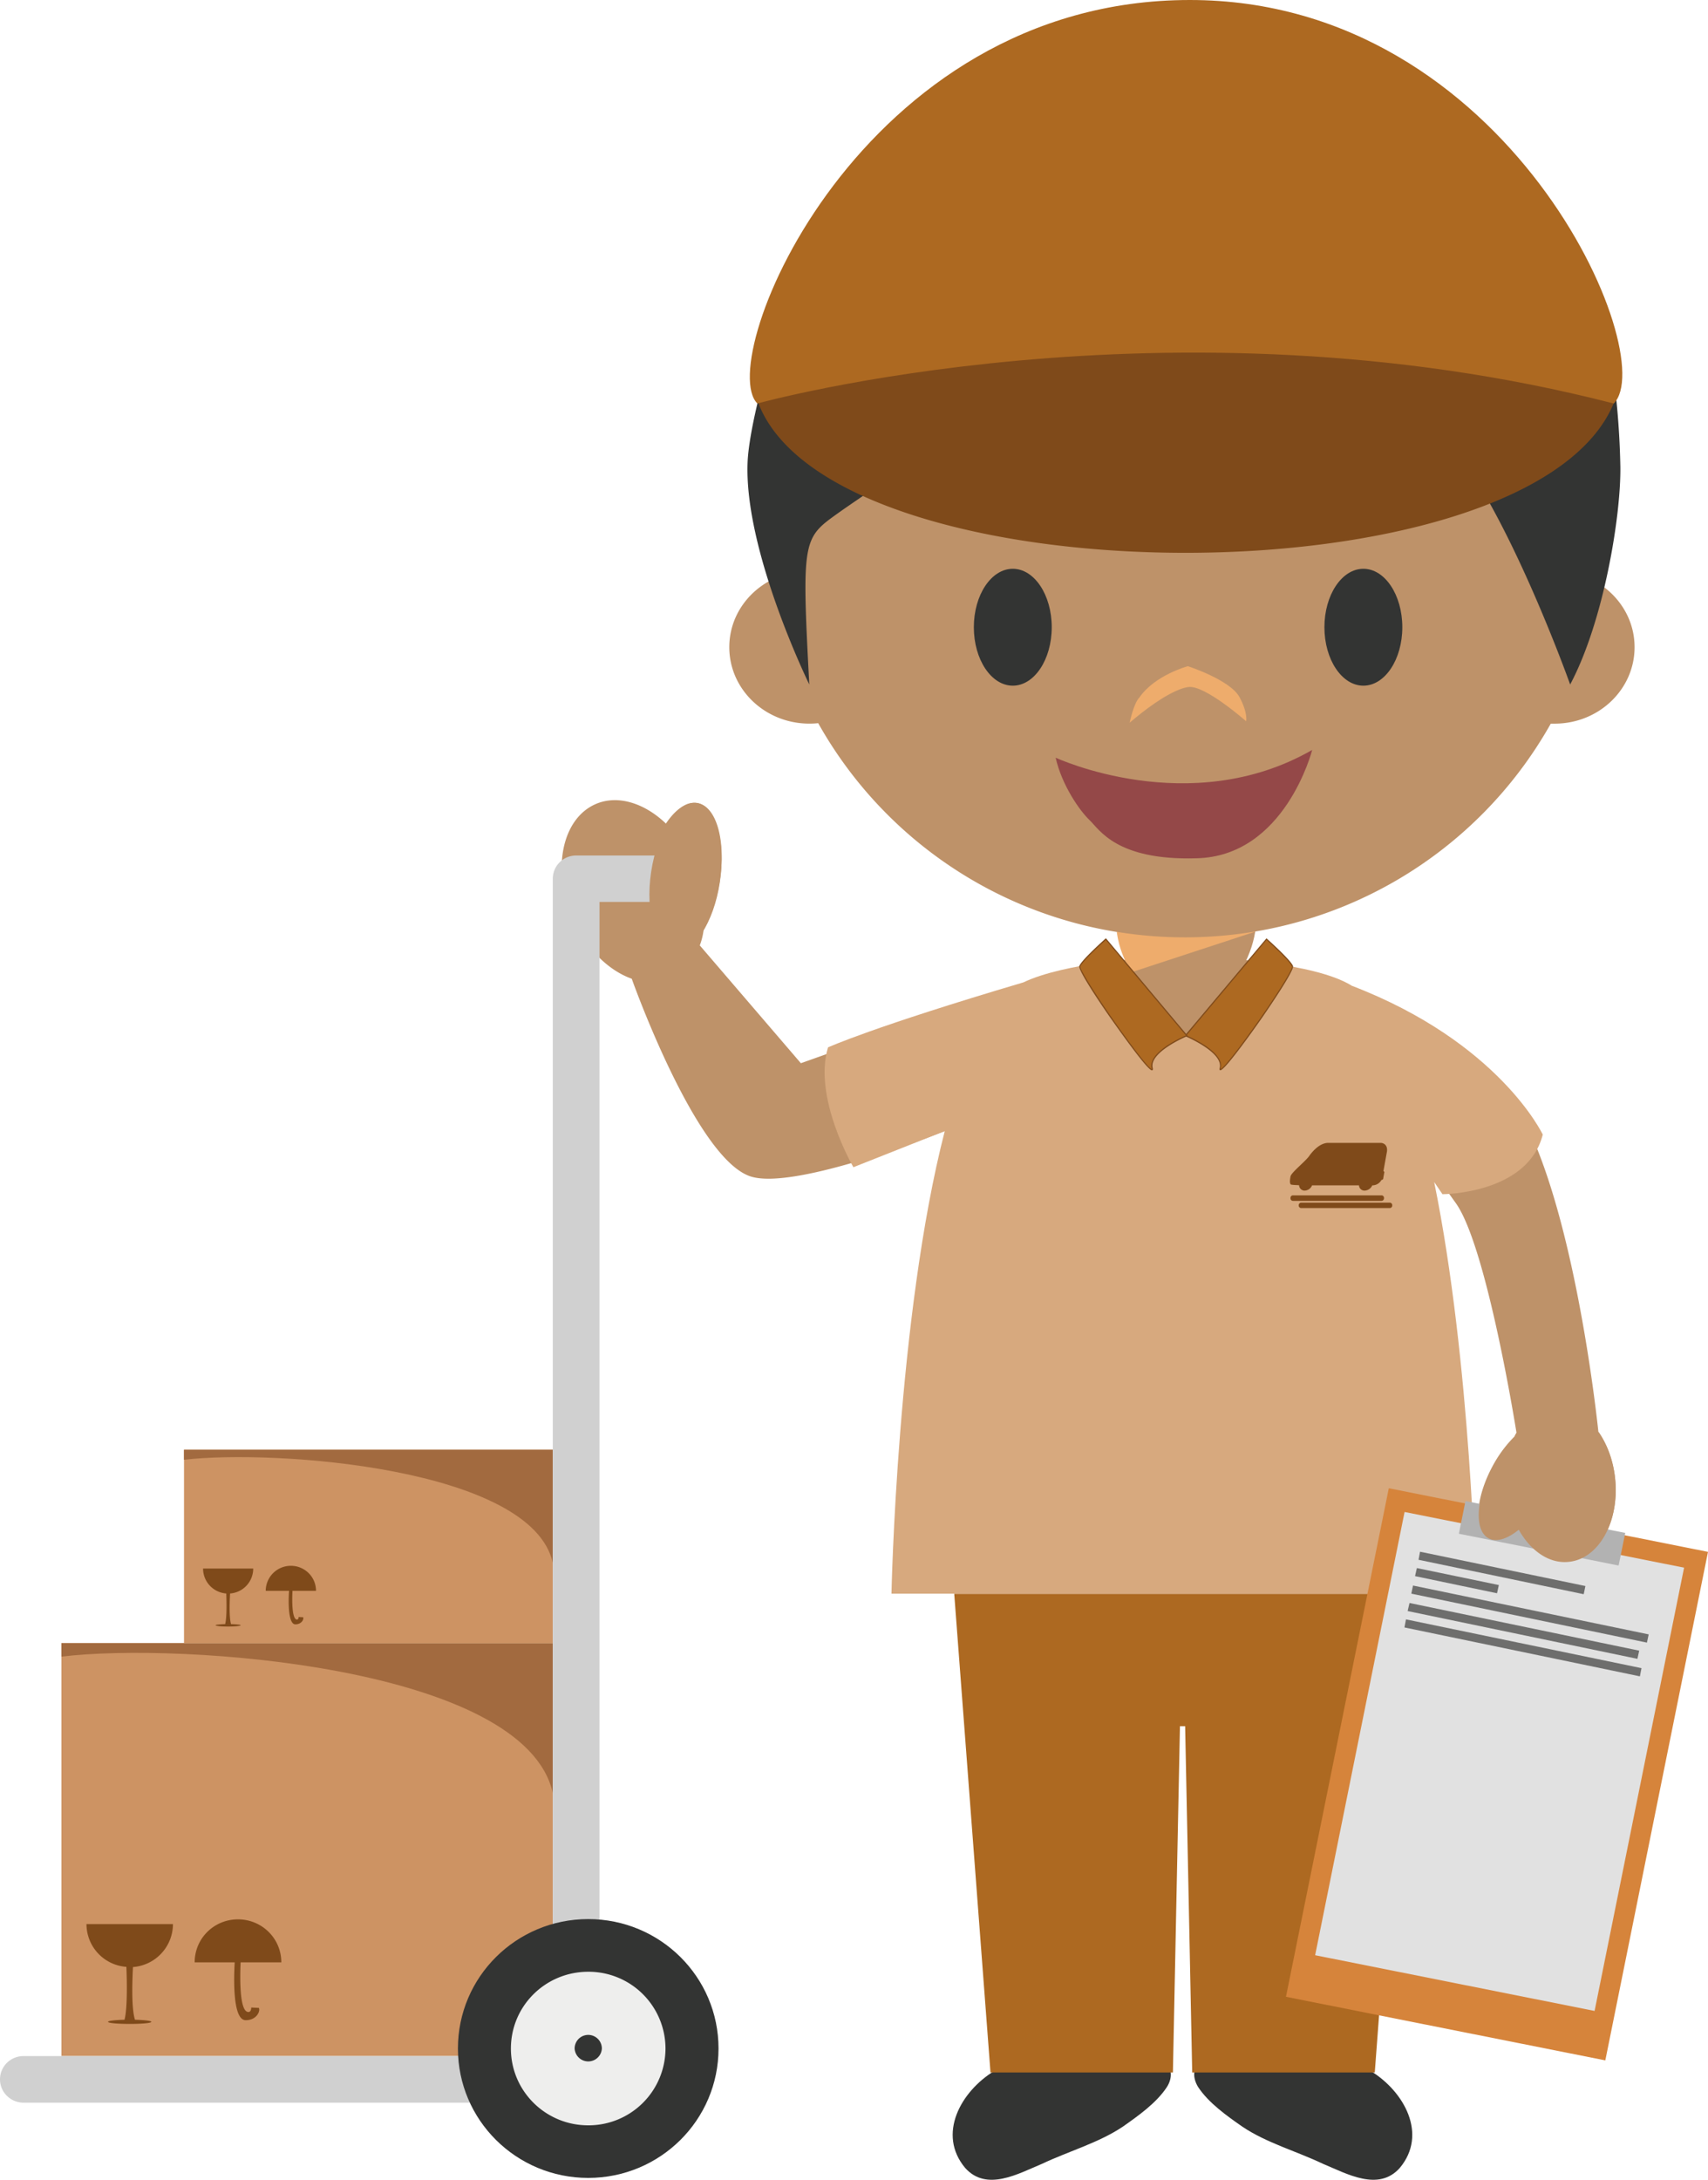 <svg xmlns="http://www.w3.org/2000/svg" width="87.696" height="111.889"><g fill-rule="evenodd" stroke-miterlimit="10" data-paper-data="{&quot;isPaintingLayer&quot;:true}" style="mix-blend-mode:normal"><path fill="#be9269" d="M77.298 55.959c3.451 4.39 4.775 17.59 4.775 17.59v-.059c.444.637.757 1.465.853 2.392.232 2.208-.828 4.127-2.374 4.287-1.01.116-1.974-.557-2.583-1.648-.575.468-1.146.658-1.553.441-.758-.4-.668-2.044.203-3.673a6.41 6.41 0 0 1 1.136-1.548c.03-.072.067-.135.107-.201 0 0-1.507-9.525-3.112-11.78-.8-1.129-1.326-1.767-1.506-2.27-.145-.4-.3-1.164-.371-1.456-.52-2.265-3.336-7.369-3.336-7.369s6.074 3.156 7.76 5.294M30.604 41.264c1.127-.475 2.489-.04 3.587 1.01.495-.74 1.085-1.155 1.637-1.05 1.018.195 1.5 2.135 1.07 4.33-.163.838-.436 1.594-.773 2.194-.035.267-.1.528-.195.78l5.19 6.047 11.002-3.91s-1.873 2.945-2.334 4.02c-.333.781-.991 3.26-.991 3.26s-8.029 3.251-10.311 2.424c-2.816-1.01-6.05-10.13-6.05-10.13-1.214-.43-2.393-1.582-3.064-3.174-1.052-2.472-.503-5.065 1.232-5.8" data-paper-data="{&quot;origPos&quot;:null}"/><path fill="#cd9363" d="M3.153 84.343h25.23v21.194H3.154z"/><path fill="#a26a3f" d="M3.154 84.344h25.23v7.699c-1.428-6.497-19.102-7.759-25.23-7.007z"/><path fill="#7f4a1a" d="M6.827 100.969c-.03.587-.096 2.092.104 2.705.48.014.841.055.841.107 0 .064-.497.108-1.111.108-.618 0-1.114-.044-1.114-.108 0-.052.36-.093.846-.107.161-.608.122-2.118.096-2.715a2.204 2.204 0 0 1-2.049-2.194h4.44a2.216 2.216 0 0 1-2.053 2.204m6.463 2.097c.091.169-.125.638-.68.631-.67-.01-.606-2.158-.56-2.968H9.995c0-1.229.993-2.208 2.223-2.208 1.228 0 2.226.978 2.226 2.208h-2.09c-.031.711-.069 2.447.361 2.544.194.042.184-.226.184-.226z"/><path fill="#cd9363" d="M9.448 74.416h18.935v9.929H9.448z"/><path fill="#a26a3f" d="M28.382 74.417v5.806c-1.072-4.869-14.241-5.84-18.936-5.293v-.513z"/><path fill="#7f4a1a" d="M11.814 81.794c-.021.34-.057 1.218.048 1.572.293.009.498.034.498.057 0 .038-.293.068-.654.068-.349 0-.64-.03-.64-.068 0-.023.211-.047.494-.057.096-.354.069-1.232.057-1.572a1.284 1.284 0 0 1-1.191-1.28h2.575a1.28 1.28 0 0 1-1.188 1.28m3.752 1.221c.048.101-.077.363-.402.363-.386-.003-.358-1.25-.321-1.721h-1.199a1.29 1.29 0 0 1 1.29-1.284c.718 0 1.292.575 1.292 1.284h-1.207c-.023.418-.04 1.417.21 1.475.109.02.103-.13.103-.13z"/><path fill="#d0d0d0" d="M35.446 43.913a1.2 1.2 0 0 1 1.204 1.195 1.2 1.2 0 0 1-1.204 1.188h-4.664v59.945c0 .663-.537 1.197-1.195 1.197a1.199 1.199 0 0 1-1.204-1.197V45.108c0-.665.538-1.195 1.203-1.195h5.86"/><path fill="#d0d0d0" d="M28.566 106.736a1.2 1.2 0 0 1-1.199 1.195H1.207c-.667 0-1.207-.54-1.207-1.195 0-.662.54-1.197 1.207-1.197h26.159c.664 0 1.2.535 1.2 1.197"/><path fill="#333433" d="M23.512 105.151c0-3.673 2.992-6.644 6.69-6.644 3.694 0 6.69 2.971 6.69 6.644 0 3.669-2.996 6.642-6.69 6.642-3.698 0-6.69-2.973-6.69-6.642"/><path fill="#eeeeed" d="M26.232 105.151c0-2.181 1.772-3.94 3.97-3.94a3.946 3.946 0 0 1 3.967 3.94 3.95 3.95 0 0 1-3.967 3.943c-2.198 0-3.97-1.767-3.97-3.943"/><path fill="#333433" d="M29.504 105.151a.698.698 0 0 1 1.398 0 .7.7 0 0 1-1.398 0"/><path fill="#be9269" d="M36.961 45.275c-.311 2.098-1.358 3.684-2.337 3.532-.97-.144-1.504-1.959-1.192-4.05.314-2.098 1.358-3.683 2.341-3.542.965.152 1.502 1.962 1.188 4.06" data-paper-data="{&quot;origPos&quot;:null}"/><path fill="#333433" d="M61.335 106.314c-.06.245.02.553.18.812.54.819 1.474 1.48 2.27 2.035 1.23.83 2.786 1.263 4.134 1.905 1.236.513 2.853 1.442 3.949.218 1.453-1.732.222-3.927-1.477-4.97zm-1.24 0c.061.245-.014.553-.18.812-.536.819-1.473 1.48-2.263 2.035-1.236.83-2.785 1.263-4.142 1.905-1.232.513-2.852 1.442-3.952.218-1.453-1.732-.223-3.927 1.477-4.97z"/><path fill="#ad6921" d="m72.431 81.811-1.844 24.569h-9.374l-.363-17.775h-.266l-.362 17.775h-9.366l-1.862-24.569z"/><path fill="#d7a97e" d="M42.514 53.762s2.282-1.043 10.032-3.336c2.148-1.028 6.504-1.268 6.504-1.268l1.651.053h.138l1.65-.019s4.935.194 6.893 1.39v.007c7.603 2.91 9.83 7.65 9.83 7.65-.777 3.06-5.15 3.06-5.15 3.06l-.425-.625c1.896 9.293 2.133 21.128 2.133 21.128H45.772s.289-14.261 2.737-23.746l-4.692 1.858s-2.084-3.572-1.303-6.152"/><path fill="#7f4a1a" d="M71.071 60.156c.012.009.012.026 0 .038l-.008.055-.042.237c0 .046-.04.079-.088.079h-.002a.53.53 0 0 1-.447.28h-.025a.449.449 0 0 1-.396.27.283.283 0 0 1-.287-.27h-2.409a.428.428 0 0 1-.377.27.286.286 0 0 1-.29-.277c-.232-.01-.417-.019-.433-.046-.063-.094-.027-.281-.007-.404v-.012h.007c0-.009.004-.011.004-.023.104-.231.783-.766.956-1.026.041-.056.083-.114.14-.176 0-.012.006-.017.018-.017v-.002c.009-.009.011-.009.011-.019v-.008c.017 0 .017-.004.017-.008h.004c.008-.007.008-.013.012-.021h.003c0-.007.012-.01.02-.01v-.01c.003 0 .007-.008.007-.014.016-.011.033-.026.044-.032v-.004c.18-.175.429-.342.693-.342h2.681c.211 0 .351.158.34.367.003 0 .003 0 0 .007v.046l-.012.067-.174.967c0 .004.012.004.012.007.017 0 .017.008.02.016h.008v.015m-.011 1.33a.128.128 0 0 0-.128-.128H66.39a.126.126 0 0 0-.13.128v.028a.127.127 0 0 0 .13.127h4.542a.13.13 0 0 0 .128-.127zm.424.374a.128.128 0 0 0-.13-.127h-4.547a.132.132 0 0 0-.127.128v.02c0 .07.057.127.127.128h4.547a.126.126 0 0 0 .13-.128z"/><path fill="#d6843b" d="m71.307 76.392 16.389 3.266-5.272 26.102-16.397-3.264z"/><path fill="#e1e1e1" d="m72.117 77.611 14.351 2.858-4.595 22.753-14.348-2.86z"/><path fill="#b2b2b2" d="M79.493 77.215c-.421-.086-.815.138-.909.501l1.552.312c.057-.371-.22-.726-.643-.813zm-4.249-.168 2.929.587c.128-.568.746-.92 1.398-.79.647.129 1.082.692.982 1.269l2.894.572-.34 1.674-8.203-1.631.34-1.68z"/><path fill="#6e6e6d" d="m81.315 81.831-8.481-1.767.078-.414 8.489 1.761zm-4.451-.048-4.21-.88.094-.414 4.208.872zm7.696 2.533-12.097-2.514.087-.416 12.101 2.508zm-.488.833-11.798-2.453.096-.414 11.794 2.447zm.127.898-12.089-2.51.079-.414 12.092 2.504z"/><path fill="#be9269" d="M82.927 75.899c.229 2.199-.83 4.11-2.367 4.27-1.008.116-1.968-.557-2.58-1.647-.578.467-1.142.657-1.548.441-.75-.398-.662-2.032.207-3.66a6.181 6.181 0 0 1 1.133-1.541c.034-.066.091-.161.12-.226l4.187.004c.448.636.75 1.438.848 2.36M64.514 49.341c-1.066-.11-1.858-.14-1.858-.14l-1.655.061h-.143l-1.651-.089s-.867.043-2.011.18l3.727 3.823zm17.583-19.384c1.102.705 1.829 1.898 1.829 3.264 0 2.17-1.84 3.924-4.102 3.924h-.2a21.523 21.523 0 0 1-18.807 10.971A21.533 21.533 0 0 1 42.01 37.121a4.56 4.56 0 0 1-.455.023c-2.268 0-4.11-1.754-4.11-3.924 0-1.464.838-2.734 2.079-3.408a21.496 21.496 0 0 1-.221-3.072c0-11.803 9.636-21.368 21.514-21.368 11.891 0 21.525 9.565 21.525 21.368 0 1.098-.09 2.169-.245 3.216" data-paper-data="{&quot;origPos&quot;:null}"/><path fill="#333433" d="M83.196 23.958c.036 2.507-.85 7.938-2.577 11.178 0 0-4.233-11.898-7.713-13.782-4.265-2.301-15.5 1.02-19.307-1.966-.629-.495-.562-1.62-.562-1.62s-.73 1.429-1.07 1.834c-1.853 2.084-6.63 5.107-8.913 6.72-1.821 1.307-1.905 1.292-1.501 8.814 0 0-3.358-6.846-3.168-11.412.051-1.318.694-4.242 1.744-7.21a23.107 23.107 0 0 1 20.7-12.728c10.412 0 19.212 6.838 22.107 16.243.15 1.305.236 2.617.26 3.93"/><path fill="#be9269" d="M59.144 50.567c-1.004 0-1.816-2.147-1.816-3.124h7.15c0 .977-.805 3.123-1.819 3.123h-3.515" data-paper-data="{&quot;origPos&quot;:null}"/><path fill="#eeac6c" d="M58.096 49.906a5.163 5.163 0 0 1-.757-2.075 21.71 21.71 0 0 0 7.132-.022l-.017.013-6.358 2.084"/><path fill="#ad6921" d="M65.034 48.212s1.216 1.078 1.333 1.39c.115.308-3.928 6.067-3.713 5.221.203-.838-1.783-1.662-1.783-1.662z"/><path fill="#7f4a1a" d="M60.917 53.15c.282.121 1.96.88 1.759 1.687v.038c.181-.06 1.308-1.54 2.408-3.156.901-1.34 1.284-2.026 1.255-2.103-.11-.285-1.138-1.21-1.307-1.367l-4.115 4.9zm1.709 1.77c-.017-.017-.017-.051 0-.104.191-.806-1.754-1.617-1.768-1.628l-.042-.012 4.209-5.01.023.017c.048.046 1.224 1.092 1.34 1.402.08.21-1.164 2.035-1.547 2.594-.076.112-1.917 2.758-2.183 2.758a.045.045 0 0 1-.032-.017z"/><path fill="#ad6921" d="M60.936 53.161s-1.99.824-1.781 1.662c.214.846-3.834-4.913-3.71-5.221.117-.312 1.334-1.39 1.334-1.39z"/><path fill="#7f4a1a" d="M60.889 53.149c-.285.124-1.957.88-1.764 1.688.004.02.004.032.004.038-.182-.059-1.303-1.539-2.402-3.154-.904-1.342-1.281-2.022-1.26-2.106.112-.285 1.138-1.21 1.312-1.366zm-1.745 1.791a.059.059 0 0 0 .042-.02c.01-.017.01-.051 0-.104-.197-.806 1.743-1.617 1.764-1.629l.038-.011-4.201-5.01-.033.017c-.042.045-1.222 1.092-1.337 1.402-.082.209 1.167 2.046 1.556 2.603.084.112 1.913 2.752 2.171 2.752zM38.938 20.694s7.771-6.9 21.747-6.9c11.511 0 22.173 6.9 22.173 6.9-4.255 10.305-39.996 10.182-43.92 0"/><path fill="#ad6921" d="M38.886 20.712C36.646 18.484 44.135 0 61.094 0c16.437 0 24.2 18.303 21.763 20.712-22.826-5.878-43.971 0-43.971 0"/><path fill="#333433" d="M54.001 32.196c0 1.657-.895 3-2 3s-2-1.343-2-3 .895-3 2-3 2 1.343 2 3m18 0c0 1.657-.895 3-2 3s-2-1.343-2-3 .895-3 2-3 2 1.343 2 3"/><path fill="#eeac6c" d="M61.021 35.265c-1.125.153-3.02 1.834-3.02 1.834s.207-1.009.503-1.299c.8-1.156 2.487-1.604 2.487-1.604s2.173.703 2.65 1.588c.443.824.34 1.238.34 1.238s-2.121-1.871-2.96-1.756z"/><path fill="#944848" d="M54.201 38.892s6.897 3.208 13.172-.397c0 0-1.39 5.47-5.95 5.561-4.115.122-4.984-1.492-5.477-1.956-.492-.463-1.42-1.772-1.745-3.208" data-paper-data="{&quot;origPos&quot;:null}"/></g></svg>
